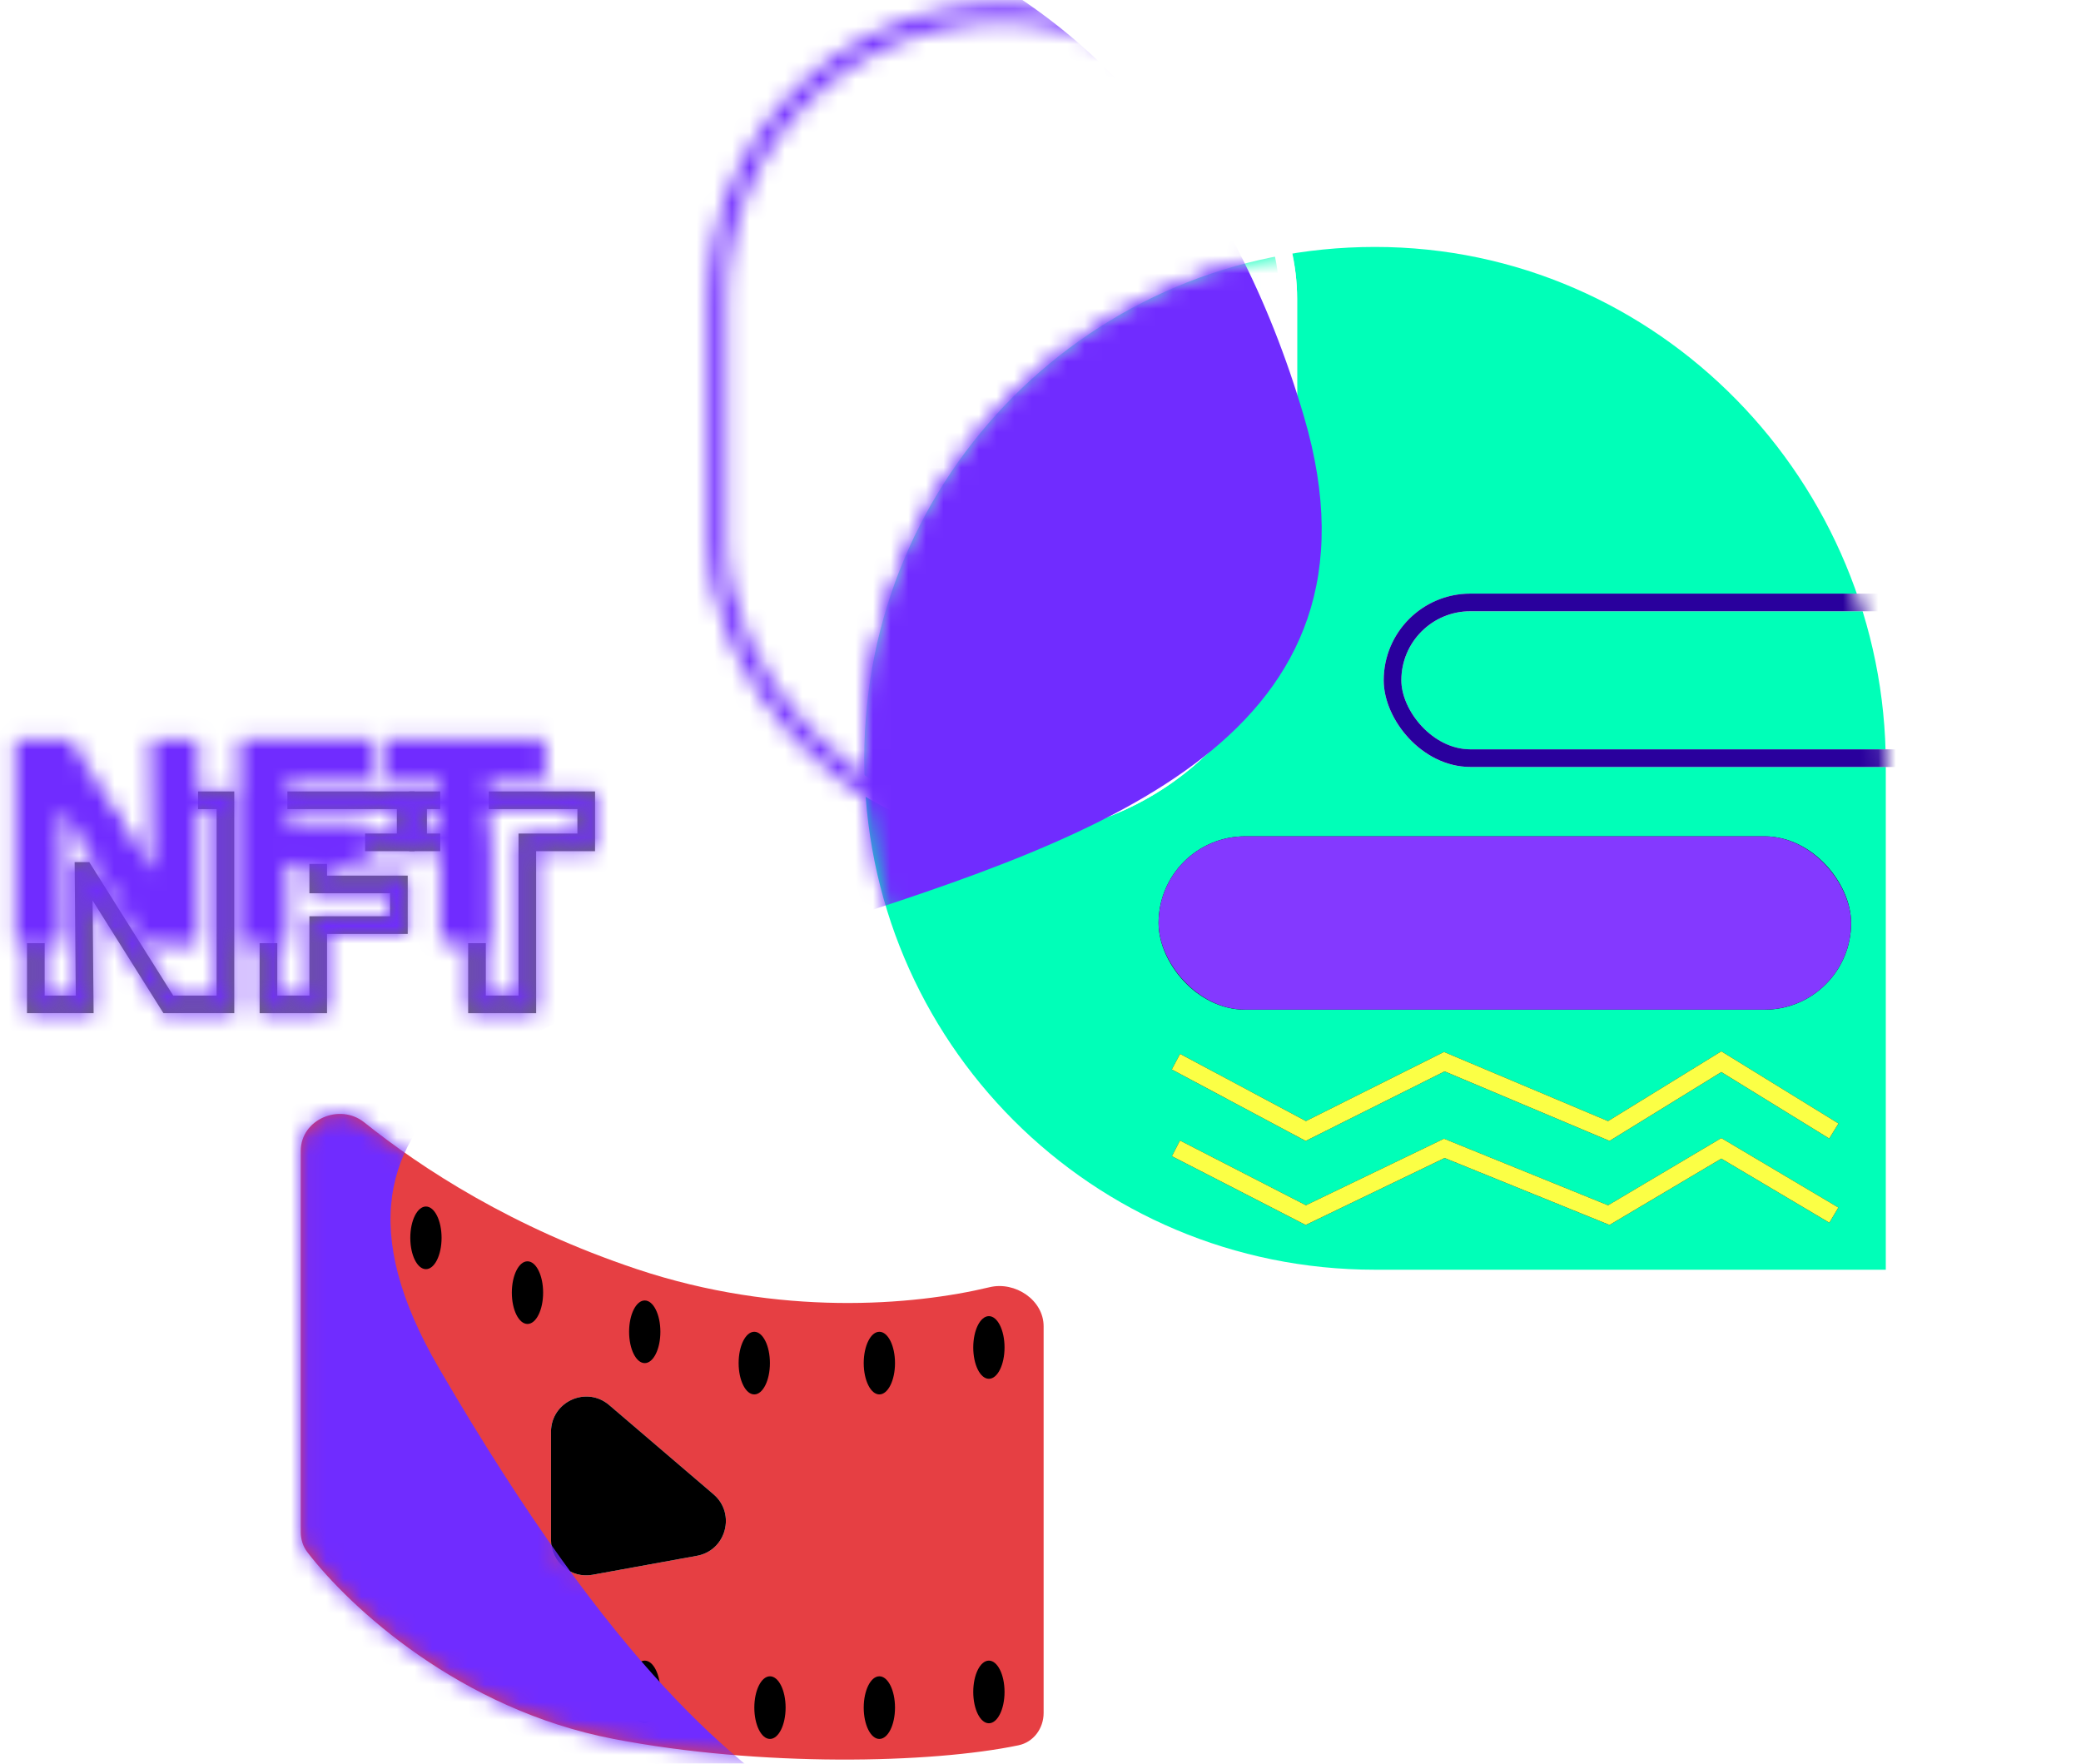 <svg width="118" height="100" viewBox="0 0 118 100" fill="none" xmlns="http://www.w3.org/2000/svg">
<path d="M9.545 56.947L4.786 49.379H4.736L4.803 56.947H2.031V45.374H5.287L10.029 52.926H10.079L10.012 45.374H12.784V56.947H9.545Z" stroke="#696969"/>
<path d="M18.044 47.761V50.147H22.619V52.452H18.044V56.947H15.222V45.374H23.003V47.761H18.044Z" stroke="#696969"/>
<path d="M29.902 47.761V56.947H27.047V47.761H23.707V45.374H33.241V47.761H29.902Z" stroke="#696969"/>
<path fill-rule="evenodd" clip-rule="evenodd" d="M20.654 63.637C19.261 62.524 17.055 63.469 17.055 65.251V86.868C17.055 87.278 17.176 87.677 17.426 88.003C19.824 91.127 26.063 96.915 34.79 98.595C43.118 100.199 52.796 99.992 57.751 98.956C58.608 98.777 59.177 97.998 59.177 97.122V75.198C59.177 73.711 57.56 72.635 56.114 72.983C51.775 74.026 44.203 74.658 36.12 71.961C29.052 69.602 23.939 66.263 20.654 63.637ZM34.543 79.665C33.245 78.556 31.243 79.478 31.243 81.186V87.321C31.243 88.568 32.373 89.512 33.601 89.288L39.517 88.213C41.175 87.912 41.74 85.82 40.46 84.725L34.543 79.665Z" fill="#E63F43"/>
<path d="M33.601 89.288C32.373 89.512 31.243 88.568 31.243 87.321V81.186C31.243 79.478 33.245 78.556 34.543 79.665L40.46 84.725C41.74 85.82 41.175 87.912 39.517 88.213L33.601 89.288Z" fill="black"/>
<ellipse cx="19.715" cy="66.633" rx="0.887" ry="1.776" fill="black"/>
<ellipse cx="29.91" cy="73.291" rx="0.887" ry="1.776" fill="black"/>
<ellipse cx="24.152" cy="70.184" rx="0.887" ry="1.776" fill="black"/>
<ellipse cx="36.559" cy="75.511" rx="0.887" ry="1.776" fill="black"/>
<ellipse cx="42.77" cy="77.286" rx="0.887" ry="1.776" fill="black"/>
<ellipse cx="49.863" cy="77.286" rx="0.887" ry="1.776" fill="black"/>
<ellipse cx="56.074" cy="76.4" rx="0.887" ry="1.776" fill="black"/>
<ellipse cx="19.715" cy="86.165" rx="0.887" ry="1.776" fill="black"/>
<ellipse cx="29.473" cy="93.268" rx="0.887" ry="1.776" fill="black"/>
<ellipse cx="24.152" cy="90.605" rx="0.887" ry="1.776" fill="black"/>
<ellipse cx="36.559" cy="95.931" rx="0.887" ry="1.776" fill="black"/>
<ellipse cx="43.66" cy="96.82" rx="0.887" ry="1.776" fill="black"/>
<ellipse cx="49.863" cy="96.82" rx="0.887" ry="1.776" fill="black"/>
<ellipse cx="56.074" cy="95.931" rx="0.887" ry="1.776" fill="black"/>
<path d="M49.008 42.996C49.008 26.931 61.923 14.001 77.969 14.001C94.015 14.001 106.931 27.323 106.931 43.388V71.992H77.969C61.923 71.992 49.008 59.061 49.008 42.996Z" fill="#00FFB8"/>
<rect x="40.672" y="0.74" width="32.379" height="46.179" rx="16.19" stroke="white"/>
<rect x="78.961" y="34.159" width="38.27" height="8.829" rx="4.414" stroke="white"/>
<rect x="66.195" y="47.919" width="38.27" height="8.829" rx="4.414" stroke="black"/>
<path d="M66.68 60.197L74.043 64.128L81.897 60.196L91.223 64.128L97.605 60.197L103.986 64.128M103.986 68.897L97.605 65.111L91.223 68.897L81.897 65.111L74.043 68.897L66.68 65.111" stroke="black"/>
<mask id="mask0_10604_1005" style="mask-type:alpha" maskUnits="userSpaceOnUse" x="49" y="14" width="58" height="58">
<path d="M49.008 42.995C49.008 26.93 61.923 14 77.969 14C94.015 14 106.931 27.322 106.931 43.387V71.991H77.969C61.923 71.991 49.008 59.06 49.008 42.995Z" fill="#2BCFA1"/>
</mask>
<g mask="url(#mask0_10604_1005)">
<rect x="40.172" y="0.239" width="33.379" height="47.179" rx="16.69" fill="white"/>
<rect x="78.961" y="34.157" width="38.27" height="8.829" rx="4.414" stroke="#29009D"/>
<rect x="65.695" y="47.418" width="39.27" height="9.829" rx="4.914" fill="#8439FF"/>
<path d="M66.68 60.196L74.043 64.127L81.897 60.195L91.223 64.127L97.605 60.196L103.986 64.127M103.986 68.896L97.605 65.11L91.223 68.896L81.897 65.11L74.043 68.896L66.68 65.11" stroke="#FBFF45"/>
</g>
<path d="M8.11 53.475L3.528 45.907H3.48L3.544 53.475H0.875V41.902H4.01L8.577 49.454H8.625L8.56 41.902H11.229V53.475H8.11Z" fill="white"/>
<path d="M16.295 44.289V46.675H20.7V48.98H16.295V53.475H13.578V41.902H21.07V44.289H16.295Z" fill="white"/>
<path d="M27.713 44.289V53.475H24.964V44.289H21.748V41.902H30.929V44.289H27.713Z" fill="white"/>
<mask id="mask1_10604_1005" style="mask-type:alpha" maskUnits="userSpaceOnUse" x="0" y="0" width="118" height="100">
<path d="M9.545 56.947L4.786 49.379H4.736L4.803 56.947H2.031V45.374H5.287L10.029 52.926H10.079L10.012 45.374H12.784V56.947H9.545Z" stroke="#696969"/>
<path d="M18.044 47.761V50.147H22.619V52.452H18.044V56.947H15.222V45.374H23.003V47.761H18.044Z" stroke="#696969"/>
<path d="M29.902 47.761V56.947H27.047V47.761H23.707V45.374H33.241V47.761H29.902Z" stroke="#696969"/>
<path fill-rule="evenodd" clip-rule="evenodd" d="M20.654 63.637C19.261 62.524 17.055 63.469 17.055 65.251V86.868C17.055 87.278 17.176 87.677 17.426 88.003C19.824 91.127 26.063 96.915 34.79 98.595C43.118 100.199 52.796 99.992 57.751 98.956C58.608 98.777 59.177 97.998 59.177 97.122V75.198C59.177 73.711 57.56 72.635 56.114 72.983C51.775 74.026 44.203 74.658 36.12 71.961C29.052 69.602 23.939 66.263 20.654 63.637ZM34.543 79.665C33.245 78.556 31.243 79.478 31.243 81.186V87.321C31.243 88.568 32.373 89.512 33.601 89.288L39.517 88.213C41.175 87.912 41.74 85.82 40.46 84.725L34.543 79.665Z" fill="#E63F43"/>
<path d="M33.601 89.288C32.373 89.512 31.243 88.568 31.243 87.321V81.186C31.243 79.478 33.245 78.556 34.543 79.665L40.46 84.725C41.74 85.82 41.175 87.912 39.517 88.213L33.601 89.288Z" fill="black"/>
<ellipse cx="19.715" cy="66.633" rx="0.887" ry="1.776" fill="black"/>
<ellipse cx="29.91" cy="73.291" rx="0.887" ry="1.776" fill="black"/>
<ellipse cx="24.152" cy="70.184" rx="0.887" ry="1.776" fill="black"/>
<ellipse cx="36.559" cy="75.511" rx="0.887" ry="1.776" fill="black"/>
<ellipse cx="42.77" cy="77.286" rx="0.887" ry="1.776" fill="black"/>
<ellipse cx="49.863" cy="77.286" rx="0.887" ry="1.776" fill="black"/>
<ellipse cx="56.074" cy="76.4" rx="0.887" ry="1.776" fill="black"/>
<ellipse cx="19.715" cy="86.165" rx="0.887" ry="1.776" fill="black"/>
<ellipse cx="29.473" cy="93.268" rx="0.887" ry="1.776" fill="black"/>
<ellipse cx="24.152" cy="90.605" rx="0.887" ry="1.776" fill="black"/>
<ellipse cx="36.559" cy="95.931" rx="0.887" ry="1.776" fill="black"/>
<ellipse cx="43.66" cy="96.82" rx="0.887" ry="1.776" fill="black"/>
<ellipse cx="49.863" cy="96.82" rx="0.887" ry="1.776" fill="black"/>
<ellipse cx="56.074" cy="95.931" rx="0.887" ry="1.776" fill="black"/>
<path d="M49.008 42.996C49.008 26.931 61.923 14.001 77.969 14.001C94.015 14.001 106.931 27.323 106.931 43.388V71.992H77.969C61.923 71.992 49.008 59.061 49.008 42.996Z" fill="#80EDCF"/>
<rect x="40.672" y="0.74" width="32.379" height="46.179" rx="16.19" stroke="white"/>
<rect x="78.961" y="34.159" width="38.27" height="8.829" rx="4.414" stroke="white"/>
<rect x="66.195" y="47.919" width="38.27" height="8.829" rx="4.414" stroke="black"/>
<path d="M66.68 60.197L74.043 64.128L81.897 60.196L91.223 64.128L97.605 60.197L103.986 64.128M103.986 68.897L97.605 65.111L91.223 68.897L81.897 65.111L74.043 68.897L66.68 65.111" stroke="black"/>
<mask id="mask2_10604_1005" style="mask-type:alpha" maskUnits="userSpaceOnUse" x="49" y="14" width="58" height="58">
<path d="M49.008 42.995C49.008 26.93 61.923 14 77.969 14C94.015 14 106.931 27.322 106.931 43.387V71.991H77.969C61.923 71.991 49.008 59.06 49.008 42.995Z" fill="#2BCFA1"/>
</mask>
<g mask="url(#mask2_10604_1005)">
<rect x="40.172" y="0.239" width="33.379" height="47.179" rx="16.69" fill="white"/>
<rect x="78.961" y="34.157" width="38.27" height="8.829" rx="4.414" stroke="#29009D"/>
<rect x="65.695" y="47.418" width="39.27" height="9.829" rx="4.914" fill="#8439FF"/>
<path d="M66.68 60.196L74.043 64.127L81.897 60.195L91.223 64.127L97.605 60.196L103.986 64.127M103.986 68.896L97.605 65.11L91.223 68.896L81.897 65.11L74.043 68.896L66.68 65.11" stroke="#FBFF45"/>
</g>
<path d="M8.11 53.475L3.528 45.907H3.48L3.544 53.475H0.875V41.902H4.01L8.577 49.454H8.625L8.56 41.902H11.229V53.475H8.11Z" fill="white"/>
<path d="M16.295 44.289V46.675H20.7V48.98H16.295V53.475H13.578V41.902H21.07V44.289H16.295Z" fill="white"/>
<path d="M27.713 44.289V53.475H24.964V44.289H21.748V41.902H30.929V44.289H27.713Z" fill="white"/>
</mask>
<g mask="url(#mask1_10604_1005)">
<g style="mix-blend-mode:color" filter="url(#filter0_f_10604_1005)">
<path d="M-6.905 82.192C-19.617 -5.761 57.723 -31.582 73.944 23.634C84.564 59.786 6.793 46.51 24.886 77.563C45.115 112.281 51.759 97.815 56.095 116.91C58.985 129.64 -0.906 123.694 -6.905 82.192Z" fill="#702CFF"/>
</g>
</g>
<defs>
<filter id="filter0_f_10604_1005" x="-28.309" y="-25.379" width="123.254" height="168.248" filterUnits="userSpaceOnUse" color-interpolation-filters="sRGB">
<feFlood flood-opacity="0" result="BackgroundImageFix"/>
<feBlend mode="normal" in="SourceGraphic" in2="BackgroundImageFix" result="shape"/>
<feGaussianBlur stdDeviation="10" result="effect1_foregroundBlur_10604_1005"/>
</filter>
</defs>
</svg>
